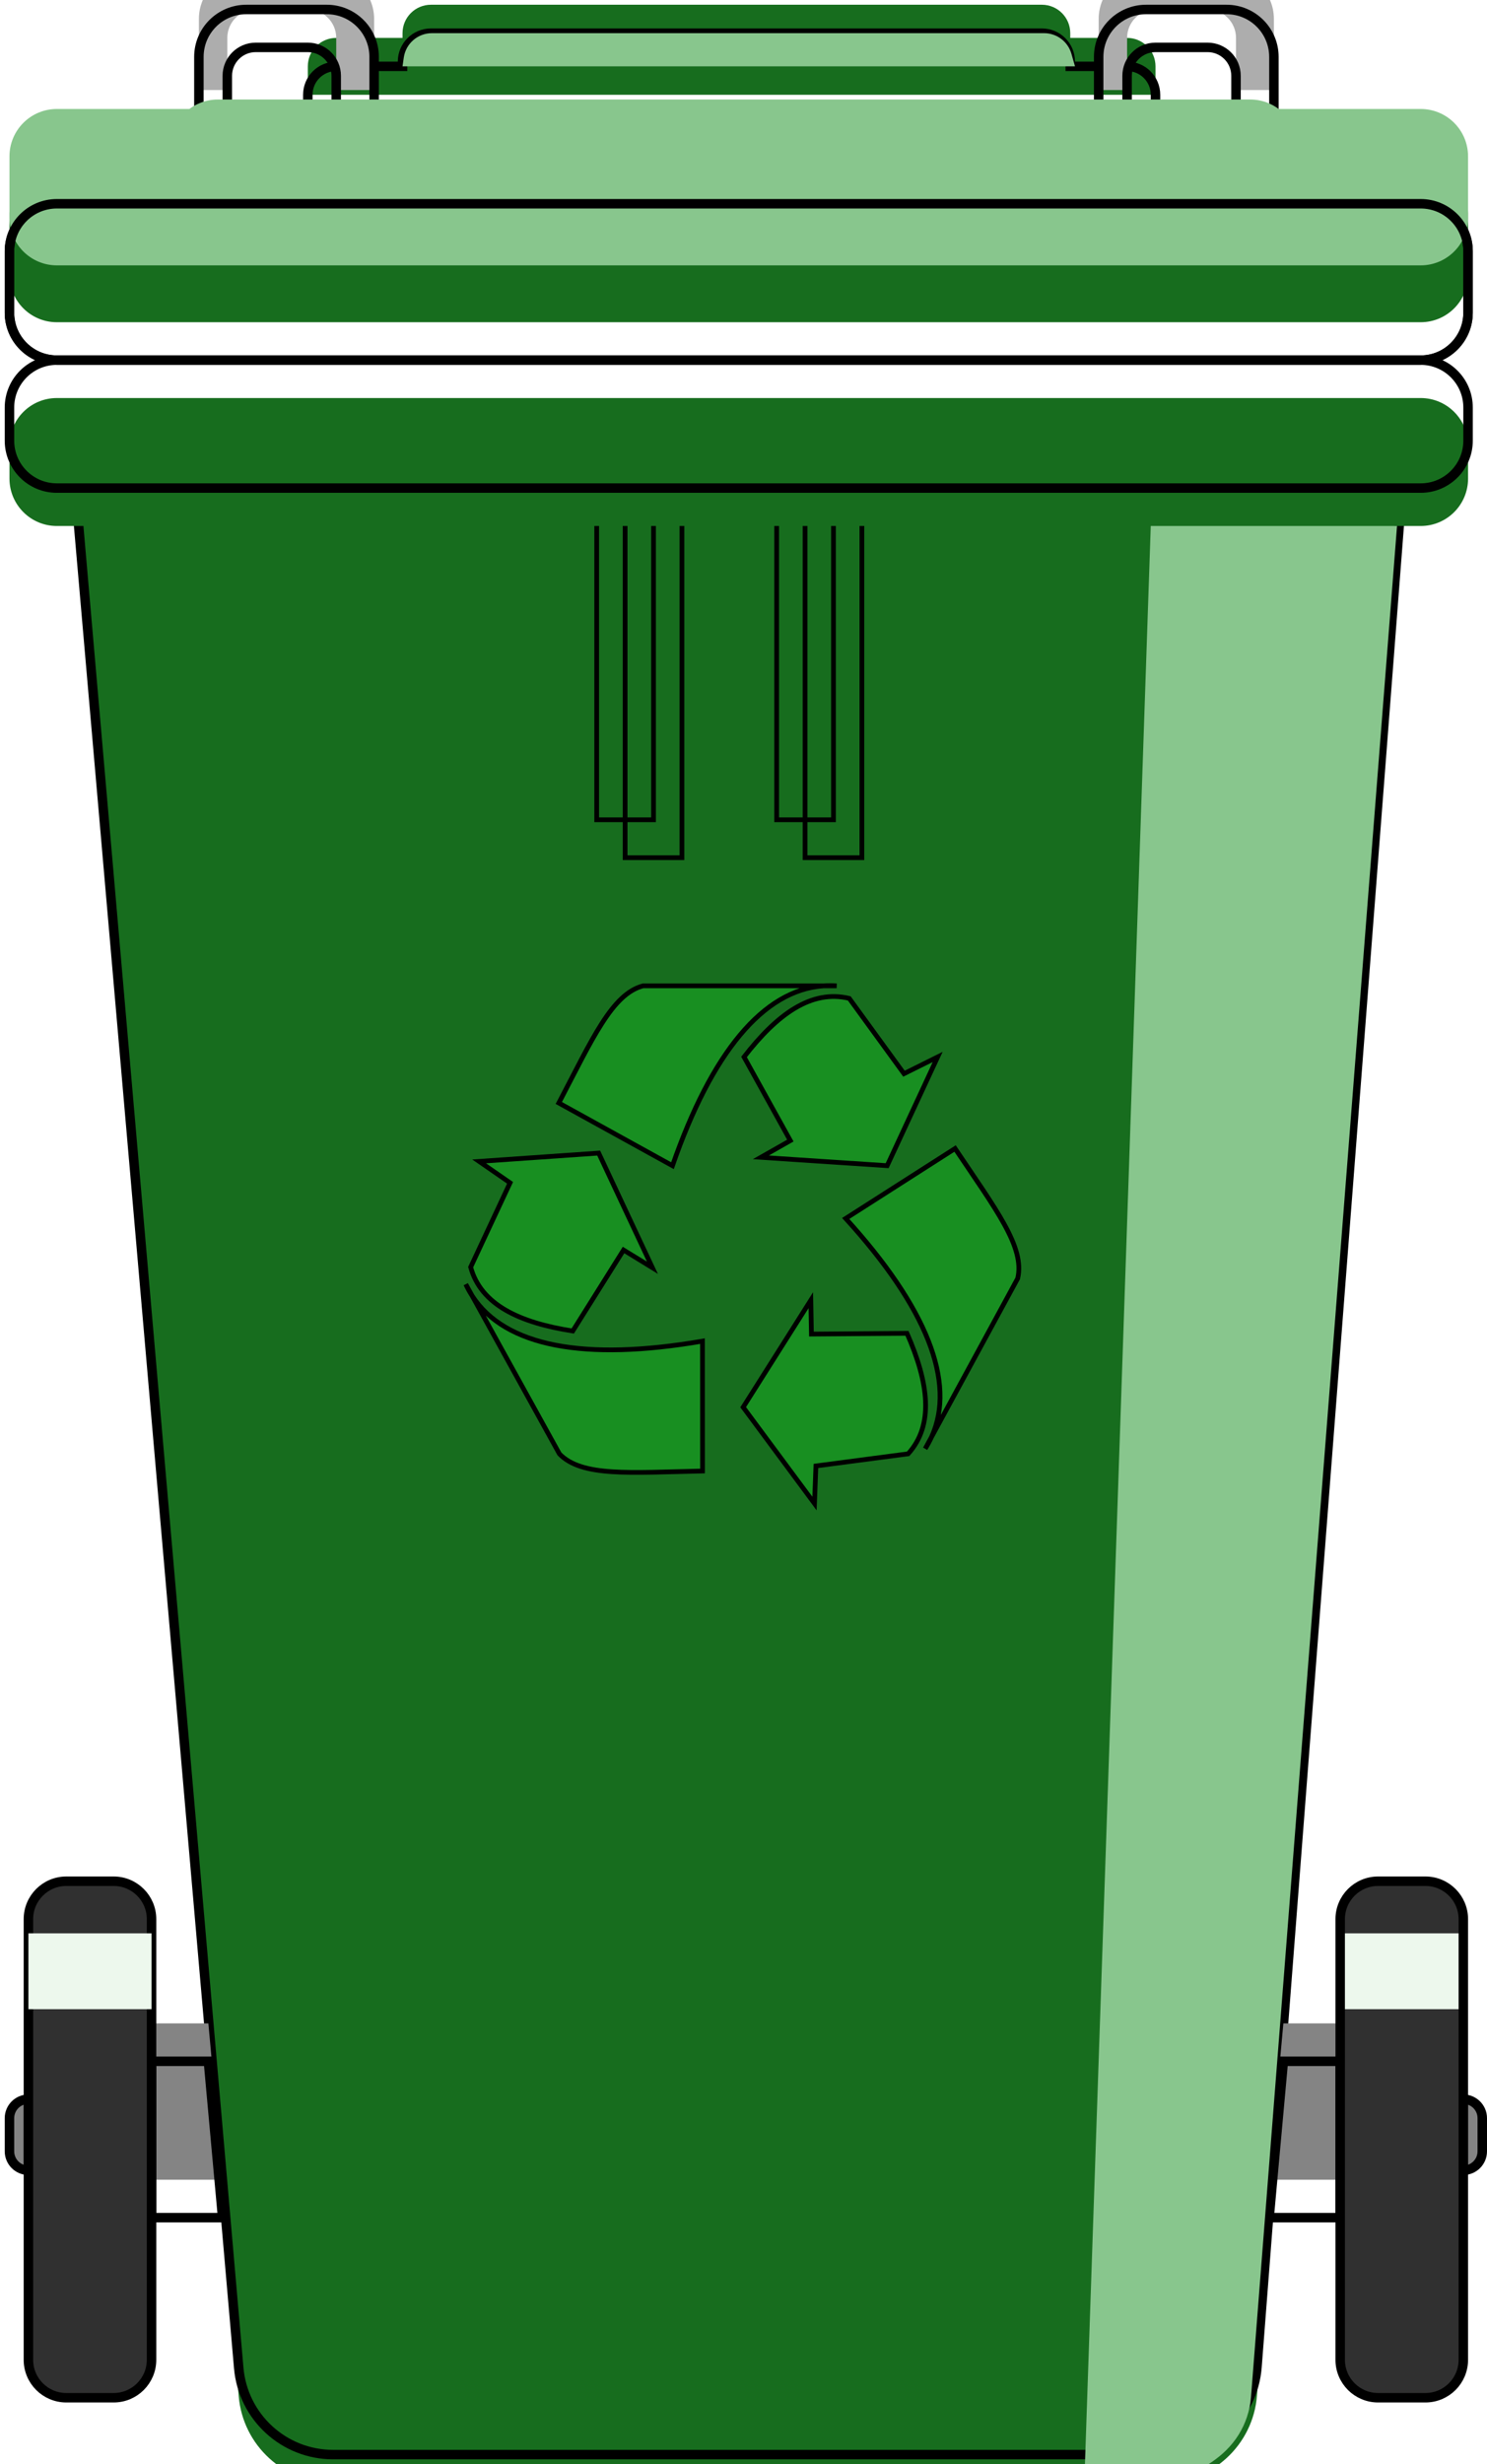 <svg width="157" height="260" viewBox="0 0 157 260" fill="none" xmlns="http://www.w3.org/2000/svg">
<g filter="url(#filter0_ii)">
<path d="M25.206 249.866L8 52H148L132.713 249.771C132.311 254.979 127.967 259 122.743 259H35.168C29.981 259 25.655 255.034 25.206 249.866Z" fill="#176D1E"/>
</g>
<path d="M8 52V51.5H7.455L7.502 52.043L8 52ZM25.206 249.866L24.708 249.91L25.206 249.866ZM132.713 249.771L132.215 249.732L132.713 249.771ZM148 52L148.499 52.038L148.54 51.5H148V52ZM7.502 52.043L24.708 249.91L25.704 249.823L8.498 51.957L7.502 52.043ZM35.168 259.5H122.743V258.5H35.168V259.5ZM133.212 249.809L148.499 52.038L147.501 51.962L132.215 249.732L133.212 249.809ZM148 51.5H8V52.5H148V51.5ZM122.743 259.5C128.228 259.5 132.789 255.278 133.212 249.809L132.215 249.732C131.832 254.68 127.706 258.5 122.743 258.5V259.5ZM24.708 249.91C25.18 255.336 29.722 259.5 35.168 259.5V258.5C30.24 258.5 26.131 254.732 25.704 249.823L24.708 249.91Z" fill="black"/>
<path d="M156.5 227V223.5C156.5 222.395 155.605 221.5 154.5 221.5V229C155.605 229 156.5 228.105 156.5 227Z" fill="#848484" stroke="black"/>
<path d="M1 227V223.5C1 222.395 1.895 221.5 3 221.5V229C1.895 229 1 228.105 1 227Z" fill="#848484" stroke="black"/>
<g filter="url(#filter1_i)">
<path d="M141.5 217.5H135.5L134 234H141.5V217.5Z" fill="#848484"/>
</g>
<path d="M141.5 217.5H135.5L134 234H141.5V217.5Z" stroke="black"/>
<g filter="url(#filter2_i)">
<path d="M16 217.5H22L23.5 234H16V217.5Z" fill="#848484"/>
</g>
<path d="M16 217.5H22L23.5 234H16V217.5Z" stroke="black"/>
<g filter="url(#filter3_ii)">
<path d="M141.5 249V202.5C141.5 200.291 143.291 198.5 145.5 198.5H150.5C152.709 198.5 154.5 200.291 154.5 202.5V249C154.5 251.209 152.709 253 150.5 253H145.5C143.291 253 141.5 251.209 141.5 249Z" fill="#303030"/>
</g>
<path d="M141.5 249V202.5C141.5 200.291 143.291 198.5 145.5 198.5H150.5C152.709 198.5 154.5 200.291 154.5 202.5V249C154.5 251.209 152.709 253 150.5 253H145.5C143.291 253 141.5 251.209 141.5 249Z" stroke="black"/>
<g filter="url(#filter4_ii)">
<path d="M16 249V202.5C16 200.291 14.209 198.5 12 198.5H7C4.791 198.5 3 200.291 3 202.5V249C3 251.209 4.791 253 7 253H12C14.209 253 16 251.209 16 249Z" fill="#303030"/>
</g>
<path d="M16 249V202.5C16 200.291 14.209 198.5 12 198.5H7C4.791 198.5 3 200.291 3 202.5V249C3 251.209 4.791 253 7 253H12C14.209 253 16 251.209 16 249Z" stroke="black"/>
<g filter="url(#filter5_dii)">
<path d="M66 90.5V52H72V90.5H66Z" fill="#176D1E"/>
<path d="M66 90.5V52H72V90.5H66Z" stroke="black" stroke-width="0.5"/>
</g>
<g filter="url(#filter6_dii)">
<path d="M85 90.5V52H91V90.5H85Z" fill="#176D1E"/>
<path d="M85 90.5V52H91V90.5H85Z" stroke="black" stroke-width="0.5"/>
</g>
<path d="M66 90.5V52H72V90.5H66Z" stroke="black" stroke-width="0.5"/>
<path d="M85 90.5V52H91V90.5H85Z" stroke="black" stroke-width="0.5"/>
<g filter="url(#filter7_i)">
<path d="M6 38C3.239 38 1 40.239 1 43V46.5C1 49.261 3.239 51.5 6 51.5H150C152.761 51.5 155 49.261 155 46.5V43C155 40.239 152.761 38 150 38H6Z" fill="#176D1E"/>
</g>
<path d="M6 38C3.239 38 1 40.239 1 43V46.5C1 49.261 3.239 51.5 6 51.5H150C152.761 51.5 155 49.261 155 46.5V43C155 40.239 152.761 38 150 38H6Z" stroke="black"/>
<g filter="url(#filter8_i)">
<path d="M1 33V26.5C1 23.739 3.239 21.5 6 21.5H150C152.761 21.5 155 23.739 155 26.5V33C155 35.761 152.761 38 150 38H6C3.239 38 1 35.761 1 33Z" fill="#176D1E"/>
</g>
<path d="M1 33V26.5C1 23.739 3.239 21.5 6 21.5H150C152.761 21.5 155 23.739 155 26.5V33C155 35.761 152.761 38 150 38H6C3.239 38 1 35.761 1 33Z" stroke="black"/>
<path d="M18 18.5V21H137V18.5C137 15.739 134.761 13.5 132 13.5H23C20.239 13.5 18 15.739 18 18.5Z" fill="#176D1E" stroke="black"/>
<g filter="url(#filter9_i)">
<path d="M32.5 10V13H122V10C122 8.343 120.657 7 119 7H113V6.5C113 4.843 111.657 3.5 110 3.5H45.5C43.843 3.5 42.5 4.843 42.5 6.5V7H35.5C33.843 7 32.5 8.343 32.5 10Z" fill="#176D1E"/>
</g>
<path d="M32.5 10V13H122V10C122 8.343 120.657 7 119 7H113V6.5C113 4.843 111.657 3.5 110 3.5H45.5C43.843 3.5 42.5 4.843 42.5 6.5V7H35.5C33.843 7 32.5 8.343 32.5 10Z" stroke="black"/>
<g filter="url(#filter10_i)">
<path d="M21 6V13.5H24V8C24 6.343 25.343 5 27 5H32.5C34.157 5 35.5 6.343 35.5 8V13.5H39.5V6C39.5 3.239 37.261 1 34.5 1H26C23.239 1 21 3.239 21 6Z" fill="#ADADAD"/>
</g>
<path d="M21 6V13.5H24V8C24 6.343 25.343 5 27 5H32.5C34.157 5 35.5 6.343 35.5 8V13.5H39.5V6C39.5 3.239 37.261 1 34.5 1H26C23.239 1 21 3.239 21 6Z" stroke="black"/>
<g filter="url(#filter11_i)">
<path d="M116 6V13.5H119V8C119 6.343 120.343 5 122 5H127.5C129.157 5 130.5 6.343 130.5 8V13.5H134.5V6C134.5 3.239 132.261 1 129.5 1H121C118.239 1 116 3.239 116 6Z" fill="#ADADAD"/>
</g>
<path d="M116 6V13.5H119V8C119 6.343 120.343 5 122 5H127.5C129.157 5 130.5 6.343 130.5 8V13.5H134.5V6C134.5 3.239 132.261 1 129.5 1H121C118.239 1 116 3.239 116 6Z" stroke="black"/>
<g style="mix-blend-mode:soft-light" filter="url(#filter12_ii)">
<path d="M147.5 52.5H121.5L114.5 258.5H122.419C123.466 258.5 124.506 258.331 125.5 258C126.494 257.669 127.427 257.18 128.265 256.551L128.476 256.393C128.825 256.131 129.155 255.845 129.463 255.537L129.528 255.472C130.496 254.504 131.225 253.324 131.658 252.025C131.885 251.344 132.028 250.638 132.084 249.923L147.5 52.5Z" fill="#88C68D"/>
</g>
<g style="mix-blend-mode:soft-light">
<g filter="url(#filter13_i)">
<path d="M1 33V26.5C1 23.739 3.239 21.5 6 21.5H150C152.761 21.5 155 23.739 155 26.5V33C155 35.761 152.761 38 150 38H6C3.239 38 1 35.761 1 33Z" fill="#88C68D"/>
</g>
<path d="M1 33V26.5C1 23.739 3.239 21.5 6 21.5H150C152.761 21.5 155 23.739 155 26.5V33C155 35.761 152.761 38 150 38H6C3.239 38 1 35.761 1 33Z" stroke="black"/>
</g>
<g style="mix-blend-mode:soft-light" filter="url(#filter14_i)">
<path d="M18 18.5V21H137V18.5C137 15.739 134.761 13.5 132 13.5H23C20.239 13.5 18 15.739 18 18.5Z" fill="#88C68D"/>
</g>
<g style="mix-blend-mode:soft-light" filter="url(#filter15_i)">
<path d="M113.5 7.5H42.5L42.632 6.576C42.843 5.098 44.109 4 45.602 4H110.237C111.577 4 112.754 4.888 113.122 6.176L113.5 7.5Z" fill="#88C68D"/>
</g>
<path d="M67.889 104.025C64.607 104.902 62.566 109.581 59 116.381L71 123C75.143 111.071 80.582 104.474 86.932 104.025L67.889 104.025Z" fill="#188F21"/>
<path d="M78.556 111.526L83.444 120.352L80.333 122.117L93.667 123L99 111.526L95.444 113.292L89.667 105.348C85.667 104.379 82.045 107.022 78.556 111.526Z" fill="#188F21"/>
<path d="M86.932 104.025C80.582 104.474 75.143 111.071 71 123L59 116.381C62.566 109.581 64.607 104.902 67.889 104.025L86.932 104.025ZM86.932 104.025C87.394 103.992 87.861 103.992 88.333 104.025H86.932ZM78.556 111.526L83.444 120.352L80.333 122.117L93.667 123L99 111.526L95.444 113.292L89.667 105.348C85.667 104.379 82.045 107.022 78.556 111.526Z" stroke="black" stroke-width="0.5"/>
<path d="M107.448 134.899C108.244 131.597 105.108 127.569 100.838 121.188L89.291 128.569C97.792 137.906 100.991 145.836 98.352 151.629L107.448 134.899Z" fill="#188F21"/>
<path d="M95.762 140.687L85.673 140.767L85.608 137.19L78.464 148.483L85.997 158.649L86.145 154.682L95.883 153.4C98.645 150.348 98.053 145.904 95.762 140.687Z" fill="#188F21"/>
<path d="M98.352 151.629C100.991 145.836 97.792 137.906 89.291 128.569L100.838 121.188C105.108 127.569 108.244 131.597 107.448 134.899L98.352 151.629ZM98.352 151.629C98.16 152.051 97.937 152.462 97.683 152.861L98.352 151.629ZM95.762 140.687L85.673 140.767L85.608 137.19L78.464 148.483L85.997 158.649L86.145 154.682L95.883 153.4C98.645 150.348 98.053 145.904 95.762 140.687Z" stroke="black" stroke-width="0.5"/>
<path d="M60.473 140.443L65.835 131.897L68.884 133.767L63.21 121.669L50.588 122.547L53.853 124.806L49.693 133.704C50.778 137.674 54.842 139.567 60.473 140.443Z" fill="#188F21"/>
<path d="M59.063 153.407C61.418 155.856 66.5 155.38 74.176 155.215L74.169 141.51C61.724 143.651 53.319 142.08 49.856 136.738L59.063 153.407Z" fill="#188F21"/>
<path d="M49.856 136.738C53.319 142.08 61.724 143.651 74.169 141.51L74.176 155.215C66.5 155.38 61.418 155.856 59.063 153.407L49.856 136.738ZM49.856 136.738C49.604 136.349 49.378 135.94 49.178 135.511L49.856 136.738ZM60.473 140.443L65.835 131.897L68.884 133.767L63.21 121.669L50.588 122.547L53.853 124.806L49.693 133.704C50.778 137.674 54.842 139.567 60.473 140.443Z" stroke="black" stroke-width="0.5"/>
<g style="mix-blend-mode:soft-light" filter="url(#filter16_ii)">
<path d="M16 204H3V212H16V204Z" fill="#EDF8ED"/>
</g>
<g style="mix-blend-mode:soft-light" filter="url(#filter17_ii)">
<path d="M154 204H142V212H154V204Z" fill="#EDF8ED"/>
</g>
<defs>
<filter id="filter0_ii" x="7.455" y="44.5" width="141.086" height="222" filterUnits="userSpaceOnUse" color-interpolation-filters="sRGB">
<feFlood flood-opacity="0" result="BackgroundImageFix"/>
<feBlend mode="normal" in="SourceGraphic" in2="BackgroundImageFix" result="shape"/>
<feColorMatrix in="SourceAlpha" type="matrix" values="0 0 0 0 0 0 0 0 0 0 0 0 0 0 0 0 0 0 127 0" result="hardAlpha"/>
<feOffset dy="10"/>
<feGaussianBlur stdDeviation="3.5"/>
<feComposite in2="hardAlpha" operator="arithmetic" k2="-1" k3="1"/>
<feColorMatrix type="matrix" values="0 0 0 0 0 0 0 0 0 0 0 0 0 0 0 0 0 0 0.25 0"/>
<feBlend mode="normal" in2="shape" result="effect1_innerShadow"/>
<feColorMatrix in="SourceAlpha" type="matrix" values="0 0 0 0 0 0 0 0 0 0 0 0 0 0 0 0 0 0 127 0" result="hardAlpha"/>
<feOffset dy="-7"/>
<feGaussianBlur stdDeviation="3.5"/>
<feComposite in2="hardAlpha" operator="arithmetic" k2="-1" k3="1"/>
<feColorMatrix type="matrix" values="0 0 0 0 0 0 0 0 0 0 0 0 0 0 0 0 0 0 0.25 0"/>
<feBlend mode="normal" in2="effect1_innerShadow" result="effect2_innerShadow"/>
</filter>
<filter id="filter1_i" x="133.452" y="213" width="8.548" height="21.5" filterUnits="userSpaceOnUse" color-interpolation-filters="sRGB">
<feFlood flood-opacity="0" result="BackgroundImageFix"/>
<feBlend mode="normal" in="SourceGraphic" in2="BackgroundImageFix" result="shape"/>
<feColorMatrix in="SourceAlpha" type="matrix" values="0 0 0 0 0 0 0 0 0 0 0 0 0 0 0 0 0 0 127 0" result="hardAlpha"/>
<feOffset dy="-4"/>
<feGaussianBlur stdDeviation="2"/>
<feComposite in2="hardAlpha" operator="arithmetic" k2="-1" k3="1"/>
<feColorMatrix type="matrix" values="0 0 0 0 0 0 0 0 0 0 0 0 0 0 0 0 0 0 0.5 0"/>
<feBlend mode="normal" in2="shape" result="effect1_innerShadow"/>
</filter>
<filter id="filter2_i" x="15.5" y="213" width="8.548" height="21.5" filterUnits="userSpaceOnUse" color-interpolation-filters="sRGB">
<feFlood flood-opacity="0" result="BackgroundImageFix"/>
<feBlend mode="normal" in="SourceGraphic" in2="BackgroundImageFix" result="shape"/>
<feColorMatrix in="SourceAlpha" type="matrix" values="0 0 0 0 0 0 0 0 0 0 0 0 0 0 0 0 0 0 127 0" result="hardAlpha"/>
<feOffset dy="-4"/>
<feGaussianBlur stdDeviation="2"/>
<feComposite in2="hardAlpha" operator="arithmetic" k2="-1" k3="1"/>
<feColorMatrix type="matrix" values="0 0 0 0 0 0 0 0 0 0 0 0 0 0 0 0 0 0 0.5 0"/>
<feBlend mode="normal" in2="shape" result="effect1_innerShadow"/>
</filter>
<filter id="filter3_ii" x="141" y="194" width="14" height="63.5" filterUnits="userSpaceOnUse" color-interpolation-filters="sRGB">
<feFlood flood-opacity="0" result="BackgroundImageFix"/>
<feBlend mode="normal" in="SourceGraphic" in2="BackgroundImageFix" result="shape"/>
<feColorMatrix in="SourceAlpha" type="matrix" values="0 0 0 0 0 0 0 0 0 0 0 0 0 0 0 0 0 0 127 0" result="hardAlpha"/>
<feOffset dy="4"/>
<feGaussianBlur stdDeviation="2"/>
<feComposite in2="hardAlpha" operator="arithmetic" k2="-1" k3="1"/>
<feColorMatrix type="matrix" values="0 0 0 0 0 0 0 0 0 0 0 0 0 0 0 0 0 0 0.7 0"/>
<feBlend mode="normal" in2="shape" result="effect1_innerShadow"/>
<feColorMatrix in="SourceAlpha" type="matrix" values="0 0 0 0 0 0 0 0 0 0 0 0 0 0 0 0 0 0 127 0" result="hardAlpha"/>
<feOffset dy="-4"/>
<feGaussianBlur stdDeviation="2"/>
<feComposite in2="hardAlpha" operator="arithmetic" k2="-1" k3="1"/>
<feColorMatrix type="matrix" values="0 0 0 0 0 0 0 0 0 0 0 0 0 0 0 0 0 0 0.7 0"/>
<feBlend mode="normal" in2="effect1_innerShadow" result="effect2_innerShadow"/>
</filter>
<filter id="filter4_ii" x="2.5" y="194" width="14" height="63.5" filterUnits="userSpaceOnUse" color-interpolation-filters="sRGB">
<feFlood flood-opacity="0" result="BackgroundImageFix"/>
<feBlend mode="normal" in="SourceGraphic" in2="BackgroundImageFix" result="shape"/>
<feColorMatrix in="SourceAlpha" type="matrix" values="0 0 0 0 0 0 0 0 0 0 0 0 0 0 0 0 0 0 127 0" result="hardAlpha"/>
<feOffset dy="4"/>
<feGaussianBlur stdDeviation="2"/>
<feComposite in2="hardAlpha" operator="arithmetic" k2="-1" k3="1"/>
<feColorMatrix type="matrix" values="0 0 0 0 0 0 0 0 0 0 0 0 0 0 0 0 0 0 0.7 0"/>
<feBlend mode="normal" in2="shape" result="effect1_innerShadow"/>
<feColorMatrix in="SourceAlpha" type="matrix" values="0 0 0 0 0 0 0 0 0 0 0 0 0 0 0 0 0 0 127 0" result="hardAlpha"/>
<feOffset dy="-4"/>
<feGaussianBlur stdDeviation="2"/>
<feComposite in2="hardAlpha" operator="arithmetic" k2="-1" k3="1"/>
<feColorMatrix type="matrix" values="0 0 0 0 0 0 0 0 0 0 0 0 0 0 0 0 0 0 0.7 0"/>
<feBlend mode="normal" in2="effect1_innerShadow" result="effect2_innerShadow"/>
</filter>
<filter id="filter5_dii" x="56.75" y="44.75" width="18.5" height="52" filterUnits="userSpaceOnUse" color-interpolation-filters="sRGB">
<feFlood flood-opacity="0" result="BackgroundImageFix"/>
<feColorMatrix in="SourceAlpha" type="matrix" values="0 0 0 0 0 0 0 0 0 0 0 0 0 0 0 0 0 0 127 0" result="hardAlpha"/>
<feOffset dx="-3"/>
<feGaussianBlur stdDeviation="3"/>
<feComposite in2="hardAlpha" operator="out"/>
<feColorMatrix type="matrix" values="0 0 0 0 0 0 0 0 0 0 0 0 0 0 0 0 0 0 0.25 0"/>
<feBlend mode="normal" in2="BackgroundImageFix" result="effect1_dropShadow"/>
<feBlend mode="normal" in="SourceGraphic" in2="effect1_dropShadow" result="shape"/>
<feColorMatrix in="SourceAlpha" type="matrix" values="0 0 0 0 0 0 0 0 0 0 0 0 0 0 0 0 0 0 127 0" result="hardAlpha"/>
<feOffset dy="-10"/>
<feGaussianBlur stdDeviation="3.5"/>
<feComposite in2="hardAlpha" operator="arithmetic" k2="-1" k3="1"/>
<feColorMatrix type="matrix" values="0 0 0 0 0 0 0 0 0 0 0 0 0 0 0 0 0 0 0.25 0"/>
<feBlend mode="normal" in2="shape" result="effect2_innerShadow"/>
<feColorMatrix in="SourceAlpha" type="matrix" values="0 0 0 0 0 0 0 0 0 0 0 0 0 0 0 0 0 0 127 0" result="hardAlpha"/>
<feOffset dy="6"/>
<feGaussianBlur stdDeviation="2"/>
<feComposite in2="hardAlpha" operator="arithmetic" k2="-1" k3="1"/>
<feColorMatrix type="matrix" values="0 0 0 0 0.443 0 0 0 0 1 0 0 0 0 0.486 0 0 0 0.25 0"/>
<feBlend mode="normal" in2="effect2_innerShadow" result="effect3_innerShadow"/>
</filter>
<filter id="filter6_dii" x="75.75" y="44.75" width="18.5" height="52" filterUnits="userSpaceOnUse" color-interpolation-filters="sRGB">
<feFlood flood-opacity="0" result="BackgroundImageFix"/>
<feColorMatrix in="SourceAlpha" type="matrix" values="0 0 0 0 0 0 0 0 0 0 0 0 0 0 0 0 0 0 127 0" result="hardAlpha"/>
<feOffset dx="-3"/>
<feGaussianBlur stdDeviation="3"/>
<feComposite in2="hardAlpha" operator="out"/>
<feColorMatrix type="matrix" values="0 0 0 0 0 0 0 0 0 0 0 0 0 0 0 0 0 0 0.25 0"/>
<feBlend mode="normal" in2="BackgroundImageFix" result="effect1_dropShadow"/>
<feBlend mode="normal" in="SourceGraphic" in2="effect1_dropShadow" result="shape"/>
<feColorMatrix in="SourceAlpha" type="matrix" values="0 0 0 0 0 0 0 0 0 0 0 0 0 0 0 0 0 0 127 0" result="hardAlpha"/>
<feOffset dy="-10"/>
<feGaussianBlur stdDeviation="3.5"/>
<feComposite in2="hardAlpha" operator="arithmetic" k2="-1" k3="1"/>
<feColorMatrix type="matrix" values="0 0 0 0 0 0 0 0 0 0 0 0 0 0 0 0 0 0 0.25 0"/>
<feBlend mode="normal" in2="shape" result="effect2_innerShadow"/>
<feColorMatrix in="SourceAlpha" type="matrix" values="0 0 0 0 0 0 0 0 0 0 0 0 0 0 0 0 0 0 127 0" result="hardAlpha"/>
<feOffset dy="6"/>
<feGaussianBlur stdDeviation="2"/>
<feComposite in2="hardAlpha" operator="arithmetic" k2="-1" k3="1"/>
<feColorMatrix type="matrix" values="0 0 0 0 0.443 0 0 0 0 1 0 0 0 0 0.486 0 0 0 0.25 0"/>
<feBlend mode="normal" in2="effect2_innerShadow" result="effect3_innerShadow"/>
</filter>
<filter id="filter7_i" x="0.5" y="37.5" width="155" height="18.5" filterUnits="userSpaceOnUse" color-interpolation-filters="sRGB">
<feFlood flood-opacity="0" result="BackgroundImageFix"/>
<feBlend mode="normal" in="SourceGraphic" in2="BackgroundImageFix" result="shape"/>
<feColorMatrix in="SourceAlpha" type="matrix" values="0 0 0 0 0 0 0 0 0 0 0 0 0 0 0 0 0 0 127 0" result="hardAlpha"/>
<feOffset dy="4"/>
<feGaussianBlur stdDeviation="2"/>
<feComposite in2="hardAlpha" operator="arithmetic" k2="-1" k3="1"/>
<feColorMatrix type="matrix" values="0 0 0 0 0 0 0 0 0 0 0 0 0 0 0 0 0 0 0.5 0"/>
<feBlend mode="normal" in2="shape" result="effect1_innerShadow"/>
</filter>
<filter id="filter8_i" x="0.5" y="17" width="155" height="21.5" filterUnits="userSpaceOnUse" color-interpolation-filters="sRGB">
<feFlood flood-opacity="0" result="BackgroundImageFix"/>
<feBlend mode="normal" in="SourceGraphic" in2="BackgroundImageFix" result="shape"/>
<feColorMatrix in="SourceAlpha" type="matrix" values="0 0 0 0 0 0 0 0 0 0 0 0 0 0 0 0 0 0 127 0" result="hardAlpha"/>
<feOffset dy="-4"/>
<feGaussianBlur stdDeviation="2"/>
<feComposite in2="hardAlpha" operator="arithmetic" k2="-1" k3="1"/>
<feColorMatrix type="matrix" values="0 0 0 0 0 0 0 0 0 0 0 0 0 0 0 0 0 0 0.5 0"/>
<feBlend mode="normal" in2="shape" result="effect1_innerShadow"/>
</filter>
<filter id="filter9_i" x="32" y="1" width="90.5" height="12.5" filterUnits="userSpaceOnUse" color-interpolation-filters="sRGB">
<feFlood flood-opacity="0" result="BackgroundImageFix"/>
<feBlend mode="normal" in="SourceGraphic" in2="BackgroundImageFix" result="shape"/>
<feColorMatrix in="SourceAlpha" type="matrix" values="0 0 0 0 0 0 0 0 0 0 0 0 0 0 0 0 0 0 127 0" result="hardAlpha"/>
<feOffset dy="-3"/>
<feGaussianBlur stdDeviation="1"/>
<feComposite in2="hardAlpha" operator="arithmetic" k2="-1" k3="1"/>
<feColorMatrix type="matrix" values="0 0 0 0 0 0 0 0 0 0 0 0 0 0 0 0 0 0 0.29 0"/>
<feBlend mode="normal" in2="shape" result="effect1_innerShadow"/>
</filter>
<filter id="filter10_i" x="20.5" y="-2.5" width="19.5" height="16.5" filterUnits="userSpaceOnUse" color-interpolation-filters="sRGB">
<feFlood flood-opacity="0" result="BackgroundImageFix"/>
<feBlend mode="normal" in="SourceGraphic" in2="BackgroundImageFix" result="shape"/>
<feColorMatrix in="SourceAlpha" type="matrix" values="0 0 0 0 0 0 0 0 0 0 0 0 0 0 0 0 0 0 127 0" result="hardAlpha"/>
<feOffset dy="-4"/>
<feGaussianBlur stdDeviation="1.5"/>
<feComposite in2="hardAlpha" operator="arithmetic" k2="-1" k3="1"/>
<feColorMatrix type="matrix" values="0 0 0 0 0 0 0 0 0 0 0 0 0 0 0 0 0 0 0.3 0"/>
<feBlend mode="normal" in2="shape" result="effect1_innerShadow"/>
</filter>
<filter id="filter11_i" x="115.5" y="-2.5" width="19.5" height="16.5" filterUnits="userSpaceOnUse" color-interpolation-filters="sRGB">
<feFlood flood-opacity="0" result="BackgroundImageFix"/>
<feBlend mode="normal" in="SourceGraphic" in2="BackgroundImageFix" result="shape"/>
<feColorMatrix in="SourceAlpha" type="matrix" values="0 0 0 0 0 0 0 0 0 0 0 0 0 0 0 0 0 0 127 0" result="hardAlpha"/>
<feOffset dy="-4"/>
<feGaussianBlur stdDeviation="1.5"/>
<feComposite in2="hardAlpha" operator="arithmetic" k2="-1" k3="1"/>
<feColorMatrix type="matrix" values="0 0 0 0 0 0 0 0 0 0 0 0 0 0 0 0 0 0 0.3 0"/>
<feBlend mode="normal" in2="shape" result="effect1_innerShadow"/>
</filter>
<filter id="filter12_ii" x="114.5" y="45.5" width="33" height="220" filterUnits="userSpaceOnUse" color-interpolation-filters="sRGB">
<feFlood flood-opacity="0" result="BackgroundImageFix"/>
<feBlend mode="normal" in="SourceGraphic" in2="BackgroundImageFix" result="shape"/>
<feColorMatrix in="SourceAlpha" type="matrix" values="0 0 0 0 0 0 0 0 0 0 0 0 0 0 0 0 0 0 127 0" result="hardAlpha"/>
<feOffset dy="10"/>
<feGaussianBlur stdDeviation="3.5"/>
<feComposite in2="hardAlpha" operator="arithmetic" k2="-1" k3="1"/>
<feColorMatrix type="matrix" values="0 0 0 0 0 0 0 0 0 0 0 0 0 0 0 0 0 0 0.25 0"/>
<feBlend mode="normal" in2="shape" result="effect1_innerShadow"/>
<feColorMatrix in="SourceAlpha" type="matrix" values="0 0 0 0 0 0 0 0 0 0 0 0 0 0 0 0 0 0 127 0" result="hardAlpha"/>
<feOffset dy="-7"/>
<feGaussianBlur stdDeviation="3.5"/>
<feComposite in2="hardAlpha" operator="arithmetic" k2="-1" k3="1"/>
<feColorMatrix type="matrix" values="0 0 0 0 0 0 0 0 0 0 0 0 0 0 0 0 0 0 0.25 0"/>
<feBlend mode="normal" in2="effect1_innerShadow" result="effect2_innerShadow"/>
</filter>
<filter id="filter13_i" x="0.5" y="18" width="155" height="20.5" filterUnits="userSpaceOnUse" color-interpolation-filters="sRGB">
<feFlood flood-opacity="0" result="BackgroundImageFix"/>
<feBlend mode="normal" in="SourceGraphic" in2="BackgroundImageFix" result="shape"/>
<feColorMatrix in="SourceAlpha" type="matrix" values="0 0 0 0 0 0 0 0 0 0 0 0 0 0 0 0 0 0 127 0" result="hardAlpha"/>
<feOffset dy="-10"/>
<feGaussianBlur stdDeviation="1.5"/>
<feComposite in2="hardAlpha" operator="arithmetic" k2="-1" k3="1"/>
<feColorMatrix type="matrix" values="0 0 0 0 0 0 0 0 0 0 0 0 0 0 0 0 0 0 0.5 0"/>
<feBlend mode="normal" in2="shape" result="effect1_innerShadow"/>
</filter>
<filter id="filter14_i" x="18" y="10.5" width="119" height="10.5" filterUnits="userSpaceOnUse" color-interpolation-filters="sRGB">
<feFlood flood-opacity="0" result="BackgroundImageFix"/>
<feBlend mode="normal" in="SourceGraphic" in2="BackgroundImageFix" result="shape"/>
<feColorMatrix in="SourceAlpha" type="matrix" values="0 0 0 0 0 0 0 0 0 0 0 0 0 0 0 0 0 0 127 0" result="hardAlpha"/>
<feOffset dy="-3"/>
<feGaussianBlur stdDeviation="2"/>
<feComposite in2="hardAlpha" operator="arithmetic" k2="-1" k3="1"/>
<feColorMatrix type="matrix" values="0 0 0 0 0 0 0 0 0 0 0 0 0 0 0 0 0 0 0.7 0"/>
<feBlend mode="normal" in2="shape" result="effect1_innerShadow"/>
</filter>
<filter id="filter15_i" x="42.5" y="3.5" width="71" height="4" filterUnits="userSpaceOnUse" color-interpolation-filters="sRGB">
<feFlood flood-opacity="0" result="BackgroundImageFix"/>
<feBlend mode="normal" in="SourceGraphic" in2="BackgroundImageFix" result="shape"/>
<feColorMatrix in="SourceAlpha" type="matrix" values="0 0 0 0 0 0 0 0 0 0 0 0 0 0 0 0 0 0 127 0" result="hardAlpha"/>
<feOffset dy="-0.5"/>
<feGaussianBlur stdDeviation="0.5"/>
<feComposite in2="hardAlpha" operator="arithmetic" k2="-1" k3="1"/>
<feColorMatrix type="matrix" values="0 0 0 0 0 0 0 0 0 0 0 0 0 0 0 0 0 0 0.5 0"/>
<feBlend mode="normal" in2="shape" result="effect1_innerShadow"/>
</filter>
<filter id="filter16_ii" x="3" y="202" width="13" height="12" filterUnits="userSpaceOnUse" color-interpolation-filters="sRGB">
<feFlood flood-opacity="0" result="BackgroundImageFix"/>
<feBlend mode="normal" in="SourceGraphic" in2="BackgroundImageFix" result="shape"/>
<feColorMatrix in="SourceAlpha" type="matrix" values="0 0 0 0 0 0 0 0 0 0 0 0 0 0 0 0 0 0 127 0" result="hardAlpha"/>
<feOffset dy="-2"/>
<feGaussianBlur stdDeviation="1"/>
<feComposite in2="hardAlpha" operator="arithmetic" k2="-1" k3="1"/>
<feColorMatrix type="matrix" values="0 0 0 0 0 0 0 0 0 0 0 0 0 0 0 0 0 0 0.5 0"/>
<feBlend mode="normal" in2="shape" result="effect1_innerShadow"/>
<feColorMatrix in="SourceAlpha" type="matrix" values="0 0 0 0 0 0 0 0 0 0 0 0 0 0 0 0 0 0 127 0" result="hardAlpha"/>
<feOffset dy="2"/>
<feGaussianBlur stdDeviation="1"/>
<feComposite in2="hardAlpha" operator="arithmetic" k2="-1" k3="1"/>
<feColorMatrix type="matrix" values="0 0 0 0 0 0 0 0 0 0 0 0 0 0 0 0 0 0 0.5 0"/>
<feBlend mode="normal" in2="effect1_innerShadow" result="effect2_innerShadow"/>
</filter>
<filter id="filter17_ii" x="142" y="202" width="12" height="12" filterUnits="userSpaceOnUse" color-interpolation-filters="sRGB">
<feFlood flood-opacity="0" result="BackgroundImageFix"/>
<feBlend mode="normal" in="SourceGraphic" in2="BackgroundImageFix" result="shape"/>
<feColorMatrix in="SourceAlpha" type="matrix" values="0 0 0 0 0 0 0 0 0 0 0 0 0 0 0 0 0 0 127 0" result="hardAlpha"/>
<feOffset dy="-2"/>
<feGaussianBlur stdDeviation="1"/>
<feComposite in2="hardAlpha" operator="arithmetic" k2="-1" k3="1"/>
<feColorMatrix type="matrix" values="0 0 0 0 0 0 0 0 0 0 0 0 0 0 0 0 0 0 0.5 0"/>
<feBlend mode="normal" in2="shape" result="effect1_innerShadow"/>
<feColorMatrix in="SourceAlpha" type="matrix" values="0 0 0 0 0 0 0 0 0 0 0 0 0 0 0 0 0 0 127 0" result="hardAlpha"/>
<feOffset dy="2"/>
<feGaussianBlur stdDeviation="1"/>
<feComposite in2="hardAlpha" operator="arithmetic" k2="-1" k3="1"/>
<feColorMatrix type="matrix" values="0 0 0 0 0 0 0 0 0 0 0 0 0 0 0 0 0 0 0.5 0"/>
<feBlend mode="normal" in2="effect1_innerShadow" result="effect2_innerShadow"/>
</filter>
</defs>
</svg>

